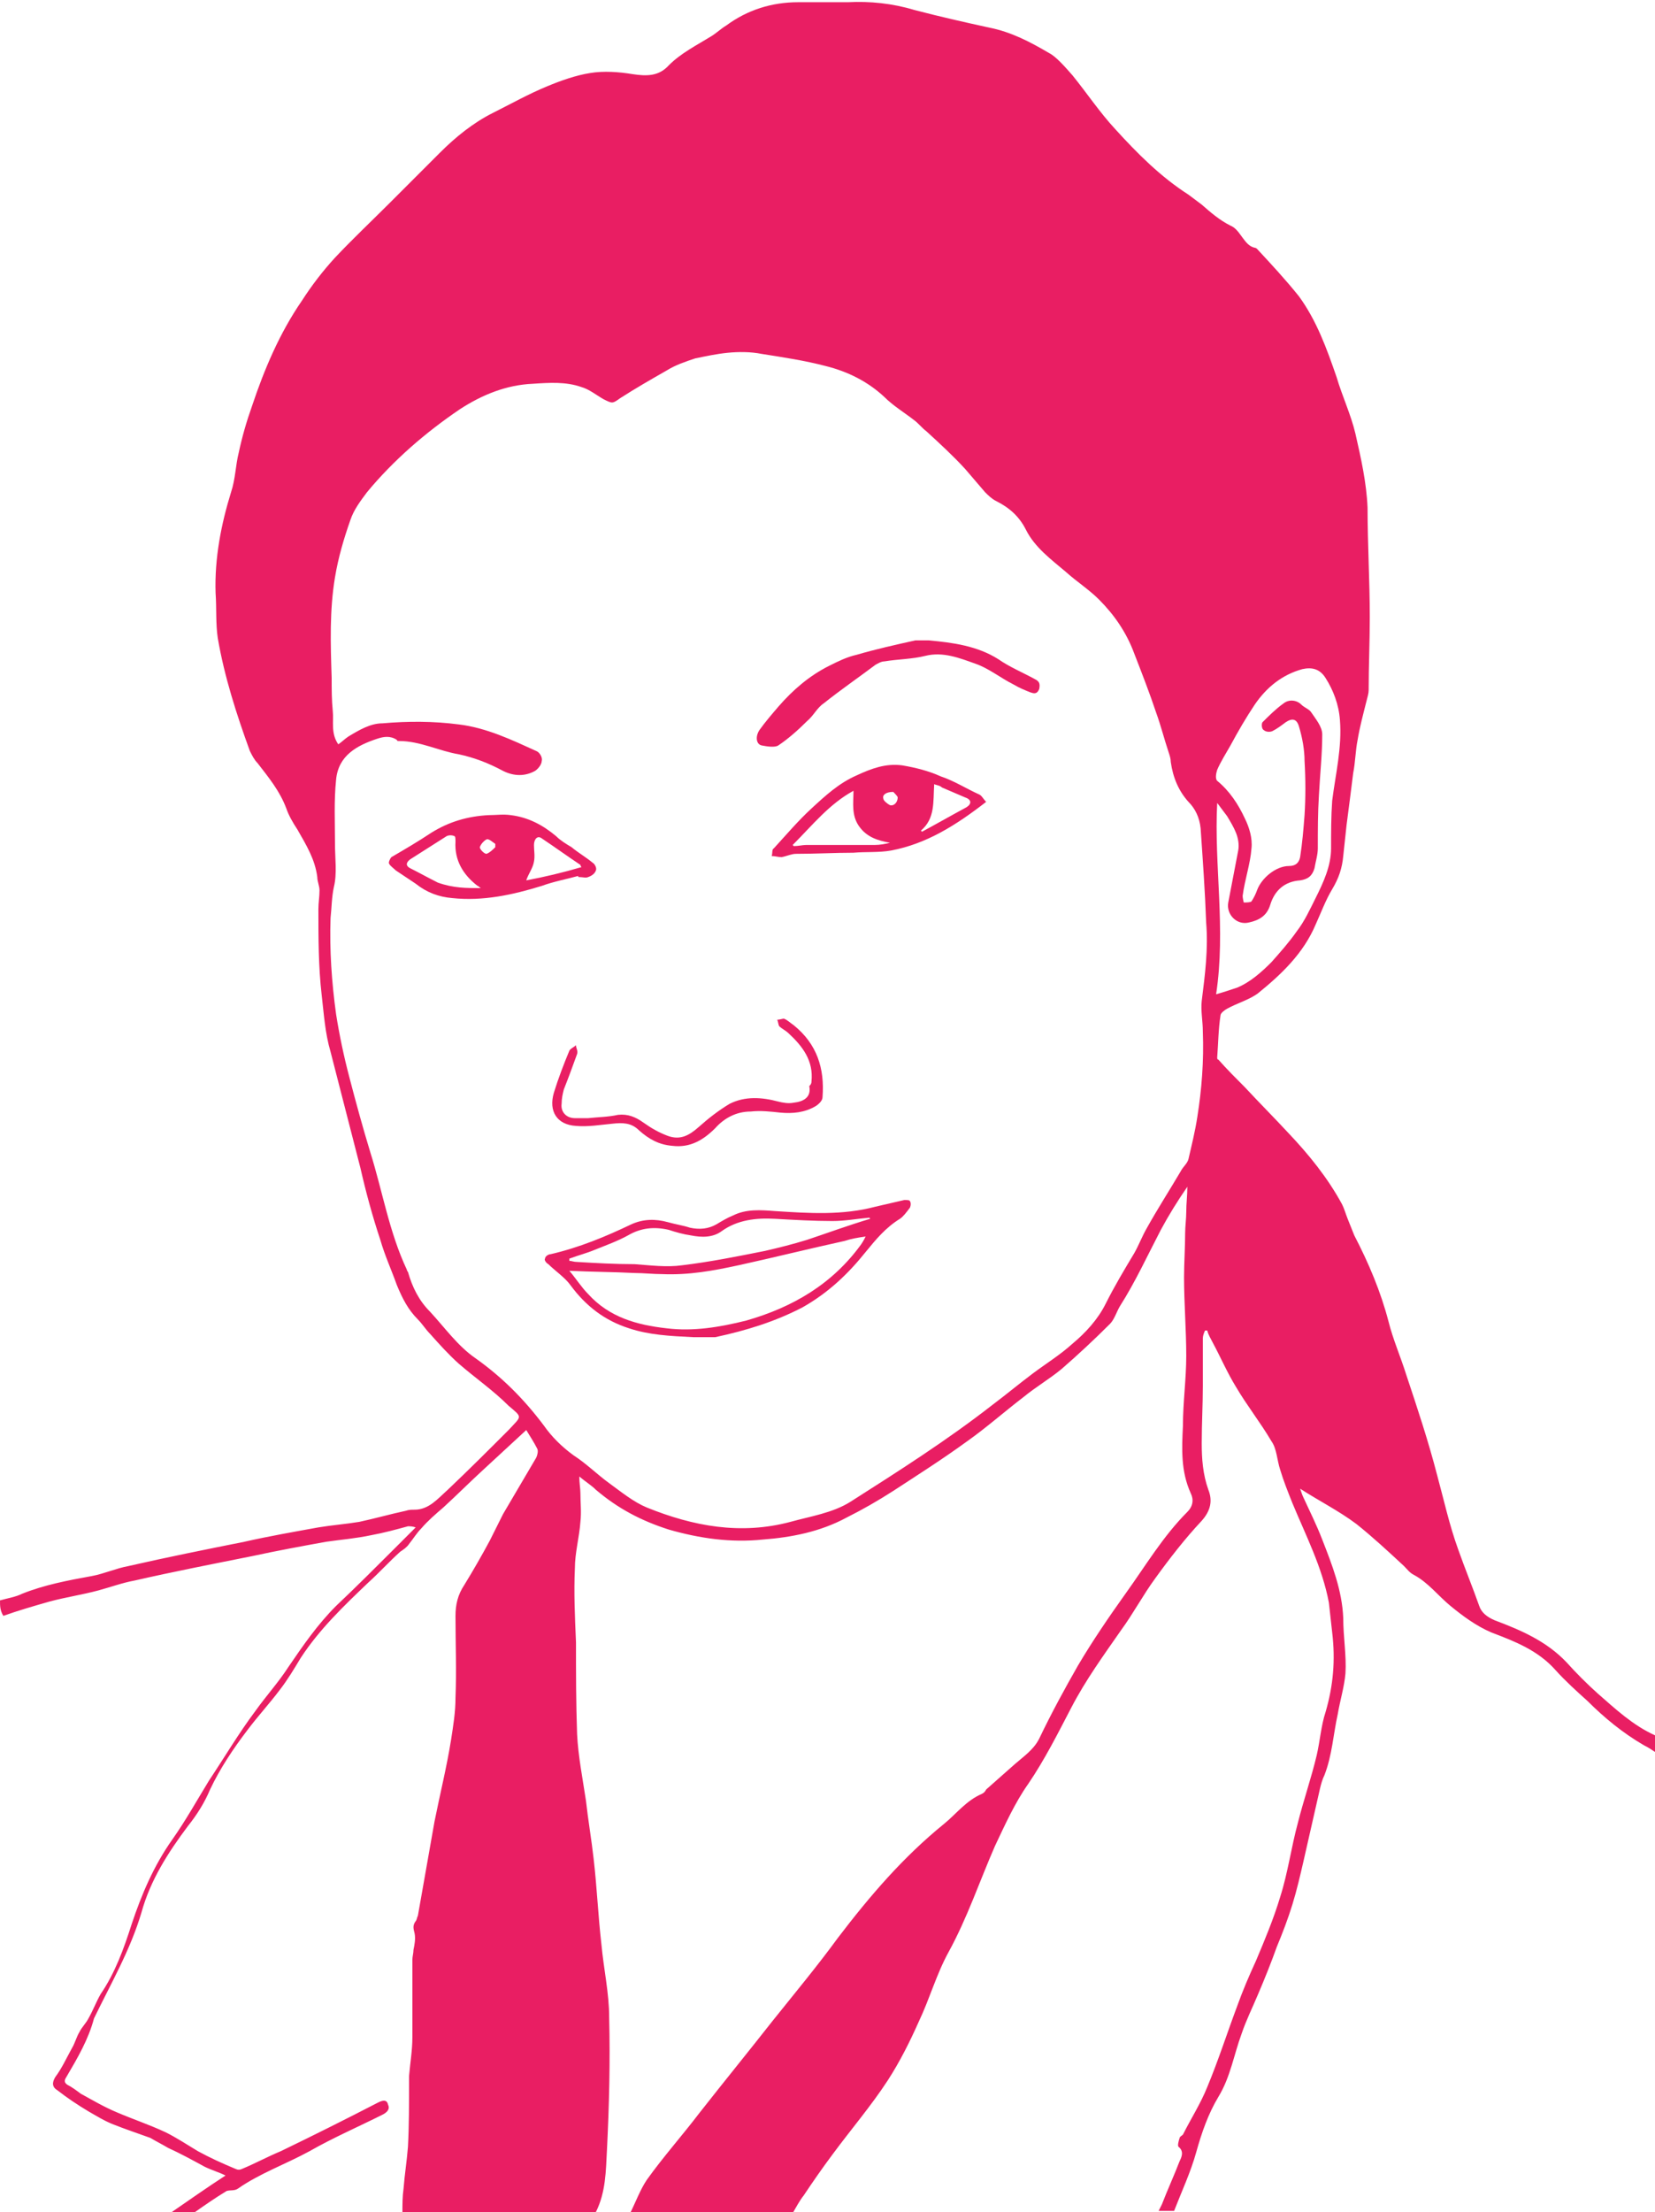 <?xml version="1.0" encoding="utf-8"?>
<!-- Generator: Adobe Illustrator 19.2.1, SVG Export Plug-In . SVG Version: 6.00 Build 0)  -->
<svg version="1.1" id="Layer_1" xmlns="http://www.w3.org/2000/svg" xmlns:xlink="http://www.w3.org/1999/xlink" x="0px" y="0px"
	 viewBox="0 0 149.7 200" style="enable-background:new 0 0 149.7 200;" xml:space="preserve">
<style type="text/css">
	.st0{fill:#E91E63;}
</style>
<g id="pharm-karen-red">
	<path class="st0" d="M0,144.7c0.7-0.2,1.4-0.3,2-0.6c2-0.8,4.1-1.2,6.3-1.6c1.1-0.2,2.2-0.7,3.3-0.9c3.5-0.8,7-1.5,10.5-2.2
		c2.2-0.5,4.5-0.9,6.7-1.3c1.2-0.2,2.5-0.3,3.7-0.5c1.4-0.3,2.8-0.7,4.2-1c0.3-0.1,0.5-0.1,0.8-0.1c1.3,0,2.1-1,3-1.8
		c1.9-1.8,3.7-3.6,5.5-5.4c1.2-1.3,1.3-1.1,0-2.2c-1.4-1.4-3-2.5-4.5-3.8c-0.9-0.8-1.8-1.8-2.6-2.7c-0.4-0.4-0.7-0.9-1.1-1.3
		c-0.9-0.9-1.4-1.9-1.9-3.1c-0.5-1.4-1.1-2.7-1.5-4.1c-0.7-2.1-1.3-4.3-1.8-6.5c-0.9-3.5-1.8-7-2.7-10.5c-0.5-1.7-0.6-3.4-0.8-5.1
		c-0.3-2.6-0.3-5.2-0.3-7.8c0-0.6,0.1-1.1,0.1-1.7c0-0.4-0.2-0.8-0.2-1.2c-0.2-1.6-1-2.9-1.8-4.3c-0.4-0.6-0.8-1.3-1-1.9
		c-0.6-1.6-1.6-2.8-2.6-4.1c-0.3-0.3-0.5-0.7-0.7-1.1c-1.2-3.3-2.3-6.7-2.9-10.2c-0.2-1.3-0.1-2.7-0.2-4.1c-0.1-3.1,0.5-6.2,1.4-9.1
		c0.4-1.2,0.4-2.4,0.7-3.6c0.3-1.4,0.7-2.8,1.2-4.2c1.1-3.3,2.5-6.6,4.5-9.5c0.9-1.4,1.9-2.7,3-3.9c1.6-1.7,3.3-3.3,5-5
		c1.5-1.5,3-3,4.5-4.5c1.4-1.4,3-2.7,4.8-3.6c1.6-0.8,3.2-1.7,4.9-2.4c1.2-0.5,2.6-1,3.9-1.2c1.2-0.2,2.6-0.1,3.8,0.1
		c1.3,0.2,2.4,0.2,3.3-0.8c1.1-1.1,2.5-1.8,3.8-2.6c0.5-0.3,0.9-0.7,1.4-1c1.9-1.4,4.1-2.1,6.5-2.1c1.5,0,3,0,4.5,0
		c2-0.1,4,0.1,6,0.7c2.3,0.6,4.5,1.1,6.8,1.6c2,0.4,3.7,1.3,5.4,2.3C95.5,5.1,96.3,6,97,6.8c1.3,1.6,2.5,3.4,3.9,4.9
		c2,2.2,4.1,4.3,6.6,5.9c0.4,0.3,0.8,0.6,1.2,0.9c0.8,0.7,1.6,1.4,2.6,1.9c0.5,0.2,0.8,0.7,1.1,1.1c0.3,0.4,0.6,0.8,1.1,0.9
		c0.1,0,0.2,0.1,0.2,0.1c1.3,1.4,2.6,2.8,3.8,4.3c1.6,2.2,2.5,4.7,3.4,7.3c0.5,1.7,1.3,3.4,1.7,5.1c0.5,2.2,1,4.4,1.1,6.7
		c0,3.3,0.2,6.6,0.2,9.9c0,2.2-0.1,4.4-0.1,6.6c0,0.3-0.1,0.6-0.2,1c-0.3,1.2-0.6,2.3-0.8,3.5c-0.2,1-0.2,2-0.4,3
		c-0.2,1.6-0.4,3.2-0.6,4.7c-0.1,0.9-0.2,1.9-0.3,2.8c-0.1,1.1-0.4,2-1,3c-0.6,1-1,2.1-1.5,3.2c-1.1,2.6-3.1,4.5-5.2,6.2
		c-0.8,0.6-1.9,0.9-2.8,1.4c-0.2,0.1-0.6,0.4-0.6,0.6c-0.2,1.3-0.2,2.5-0.3,3.8c0,0.1,0,0.2,0.1,0.2c0.8,0.9,1.6,1.7,2.4,2.5
		c1.3,1.4,2.6,2.7,3.9,4.1c1.9,2,3.6,4.1,4.9,6.5c0.2,0.4,0.3,0.8,0.5,1.3c0.2,0.5,0.4,1,0.6,1.5c1.3,2.5,2.4,5.1,3.1,7.8
		c0.4,1.6,1.1,3.2,1.6,4.8c1,3,2,6,2.8,9.1c0.6,2.2,1.1,4.5,1.9,6.7c0.6,1.7,1.3,3.4,1.9,5.1c0.2,0.6,0.7,1,1.4,1.3
		c2.4,0.9,4.7,1.9,6.5,3.8c0.9,1,1.8,1.9,2.8,2.8c1.6,1.4,3.2,2.9,5.2,3.8c0,0.5,0,1,0,1.5c-0.3-0.2-0.6-0.4-1-0.6
		c-1.9-1.1-3.6-2.5-5.1-4c-1-0.9-2-1.8-2.9-2.8c-1.6-1.8-3.7-2.6-5.8-3.4c-1.4-0.6-2.6-1.5-3.7-2.4c-1.1-0.9-2-2.1-3.3-2.8
		c-0.4-0.2-0.6-0.5-0.9-0.8c-1.4-1.3-2.8-2.6-4.3-3.8c-1.6-1.2-3.4-2.1-5.1-3.2c0.1,0.3,0.2,0.6,0.3,0.8c0.6,1.3,1.2,2.5,1.7,3.8
		c0.9,2.3,1.8,4.6,1.9,7.1c0,1.7,0.3,3.4,0.2,5c-0.1,1.2-0.5,2.5-0.7,3.7c-0.4,1.8-0.5,3.7-1.2,5.5c-0.2,0.4-0.3,0.8-0.4,1.2
		c-0.5,2.2-1,4.4-1.5,6.6c-0.3,1.3-0.6,2.6-1,3.9c-0.4,1.3-0.9,2.6-1.4,3.8c-0.5,1.4-1.1,2.9-1.7,4.3c-0.5,1.2-1.1,2.4-1.5,3.6
		c-0.7,1.9-1,3.9-2.1,5.7c-0.9,1.5-1.5,3.2-2,5c-0.5,1.8-1.3,3.5-2,5.3c-0.5,0-0.9,0-1.4,0c0.1-0.2,0.2-0.4,0.3-0.6
		c0.5-1.3,1.1-2.6,1.6-3.9c0.2-0.4,0.4-0.9-0.1-1.3c-0.1-0.1,0-0.5,0.1-0.8c0-0.1,0.2-0.2,0.3-0.3c0.7-1.4,1.6-2.8,2.2-4.3
		c1-2.4,1.8-4.9,2.7-7.3c0.5-1.4,1.1-2.8,1.7-4.1c0.8-1.9,1.6-3.8,2.2-5.8c0.7-2.2,1-4.5,1.6-6.7c0.5-2,1.2-4,1.7-6.1
		c0.3-1.3,0.4-2.7,0.8-3.9c0.7-2.4,0.9-4.7,0.6-7.2c-0.1-0.9-0.2-1.8-0.3-2.7c-0.6-3.2-2.1-6.1-3.3-9c-0.4-1-0.8-2-1.1-3
		c-0.3-0.9-0.3-1.9-0.8-2.6c-1-1.7-2.2-3.2-3.2-4.9c-0.8-1.3-1.4-2.7-2.1-4c-0.2-0.4-0.4-0.7-0.5-1.1c-0.1,0-0.2,0-0.2,0
		c-0.1,0.2-0.2,0.5-0.2,0.7c0,1.4,0,2.9,0,4.3c0,1.7-0.1,3.4-0.1,5.2c0,1.4,0.1,2.8,0.6,4.2c0.4,1,0.2,1.9-0.6,2.8
		c-1.5,1.6-2.9,3.4-4.2,5.2c-1.1,1.5-2,3.2-3.1,4.7c-1.6,2.3-3.2,4.5-4.5,7c-1.2,2.3-2.4,4.7-3.9,6.9c-1.2,1.7-2.1,3.7-3,5.6
		c-1.4,3.2-2.5,6.5-4.2,9.6c-1.1,2-1.7,4.2-2.7,6.3c-0.8,1.8-1.7,3.6-2.8,5.3c-1.5,2.3-3.3,4.4-5,6.7c-0.9,1.2-1.8,2.5-2.6,3.7
		c-0.4,0.5-0.7,1.1-1,1.6c-4.9,0-9.8,0-14.7,0c0.5-1,0.9-2.1,1.5-3c1.5-2.1,3.2-4,4.8-6.1c2.2-2.8,4.4-5.5,6.6-8.3
		c2-2.5,4-4.9,5.9-7.5c2.9-3.8,5.9-7.3,9.6-10.3c1.1-0.9,2-2.1,3.4-2.7c0.2-0.1,0.3-0.2,0.4-0.4c0.9-0.8,1.7-1.5,2.6-2.3
		c0.8-0.7,1.7-1.3,2.2-2.3c1.1-2.3,2.3-4.5,3.5-6.6c1.3-2.2,2.8-4.4,4.3-6.5c1.8-2.5,3.4-5.2,5.6-7.4c0.5-0.5,0.6-1.1,0.3-1.7
		c-0.9-2-0.8-4-0.7-6.1c0-2.1,0.3-4.2,0.3-6.3c0-2.4-0.2-4.8-0.2-7.1c0-1.3,0.1-2.7,0.1-4c0-0.6,0.1-1.3,0.1-1.9
		c0-0.8,0.1-1.5,0.1-2.3c-0.9,1.3-1.7,2.6-2.4,3.9c-1.2,2.3-2.3,4.7-3.7,6.9c-0.3,0.5-0.5,1.2-0.9,1.6c-1.4,1.4-2.9,2.8-4.4,4.1
		c-1.1,0.9-2.3,1.6-3.4,2.5c-1.7,1.3-3.4,2.8-5.1,4c-2.2,1.6-4.4,3-6.7,4.5c-1.4,0.9-2.8,1.7-4.2,2.4c-2.4,1.3-5,1.8-7.6,2
		c-2.9,0.3-5.7-0.1-8.5-0.9c-2.5-0.8-4.6-1.9-6.6-3.6c-0.4-0.4-0.9-0.7-1.5-1.2c0,0.6,0.1,1.1,0.1,1.5c0,0.9,0.1,1.7,0,2.6
		c-0.1,1.4-0.5,2.8-0.5,4.2c-0.1,2.2,0,4.4,0.1,6.7c0,2.8,0,5.5,0.1,8.3c0.1,2,0.5,4,0.8,6c0.2,1.8,0.5,3.5,0.7,5.3
		c0.3,2.6,0.4,5.1,0.7,7.7c0.2,2.2,0.7,4.4,0.7,6.6c0.1,4,0,8-0.2,12c-0.1,1.9-0.1,3.8-1,5.6c-5.8,0-11.6,0-17.5,0
		c0-0.7,0-1.4,0.1-2.1c0.1-1.3,0.3-2.5,0.4-3.8c0.1-1.9,0.1-3.9,0.1-5.9c0-0.2,0-0.3,0-0.5c0.1-1.2,0.3-2.3,0.3-3.5c0-2.3,0-4.7,0-7
		c0-0.3,0.1-0.6,0.1-0.9c0.1-0.5,0.2-1,0.1-1.5c-0.1-0.4-0.2-0.7,0.1-1.1c0.1-0.1,0.1-0.3,0.2-0.5c0.5-2.8,1-5.7,1.5-8.5
		c0.5-2.5,1.1-4.9,1.5-7.4c0.2-1.3,0.4-2.5,0.4-3.8c0.1-2.5,0-4.9,0-7.4c0-1,0.2-1.9,0.8-2.8c0.8-1.3,1.6-2.7,2.3-4
		c0.4-0.8,0.8-1.6,1.2-2.4c1-1.7,2-3.4,3-5.1c0.1-0.2,0.2-0.6,0.1-0.8c-0.3-0.6-0.7-1.2-1-1.7c-1.3,1.2-2.6,2.4-3.9,3.6
		c-1.2,1.1-2.4,2.3-3.6,3.4c-0.7,0.6-1.4,1.2-2,1.9c-0.4,0.4-0.7,0.9-1.1,1.4c-0.2,0.3-0.5,0.5-0.8,0.7c-1,0.9-1.9,1.9-2.9,2.8
		c-2.2,2.1-4.4,4.2-6.1,6.8c-0.6,1-1.2,2-1.9,2.9c-0.9,1.2-2,2.4-2.9,3.6c-1.3,1.7-2.5,3.5-3.4,5.4c-0.5,1.2-1.2,2.3-2,3.3
		c-1.8,2.4-3.4,4.9-4.2,7.8c-1,3.4-2.8,6.5-4.3,9.6C8,184.4,7,186.1,6,187.8c-0.2,0.3-0.2,0.5,0.1,0.7c0.4,0.2,0.8,0.5,1.2,0.8
		c1.1,0.6,2.1,1.2,3.3,1.7c1.4,0.6,2.9,1.1,4.4,1.8c1,0.5,1.9,1.1,2.9,1.7c1.1,0.6,2.2,1.1,3.4,1.6c0.2,0.1,0.4,0.1,0.6,0
		c1.2-0.5,2.3-1.1,3.5-1.6c2.9-1.4,5.9-2.9,8.8-4.4c0.4-0.2,0.8-0.3,0.9,0.2c0.2,0.4-0.1,0.7-0.5,0.9c-2.2,1.1-4.5,2.1-6.6,3.3
		c-2.2,1.2-4.5,2-6.5,3.4c-0.3,0.2-0.7,0.1-1,0.2c-1,0.6-2,1.3-3,2c-0.7,0-1.4,0-2.1,0c1.6-1.1,3.3-2.3,5-3.4
		c-0.6-0.3-1.3-0.5-1.9-0.8c-1.1-0.6-2.2-1.2-3.3-1.7c-0.5-0.3-1.1-0.6-1.6-0.9c-1.1-0.4-2.3-0.8-3.3-1.2c-0.8-0.3-1.6-0.8-2.3-1.2
		c-1-0.6-1.9-1.2-2.8-1.9c-0.5-0.3-0.5-0.7-0.2-1.2c0.6-0.8,1-1.7,1.5-2.6c0.3-0.5,0.4-1,0.7-1.5c0.2-0.4,0.6-0.8,0.8-1.2
		c0.4-0.7,0.7-1.5,1.1-2.2c1.3-1.9,2.1-4.1,2.8-6.3c0.9-2.7,2-5.3,3.7-7.7c1.2-1.7,2.2-3.5,3.3-5.3c1.4-2.1,2.7-4.3,4.2-6.3
		c1-1.4,2.1-2.6,3-4c1.3-1.9,2.6-3.8,4.3-5.5c1.8-1.7,3.6-3.5,5.3-5.2c0.6-0.6,1.2-1.2,1.9-1.9c-0.3-0.1-0.5-0.1-0.7-0.1
		c-1.1,0.3-2.2,0.6-3.3,0.8c-1.4,0.3-2.7,0.4-4.1,0.6c-2.2,0.4-4.4,0.8-6.7,1.3c-3.5,0.7-7.1,1.4-10.6,2.2c-1.1,0.2-2.2,0.6-3.3,0.9
		c-1.5,0.4-2.9,0.6-4.4,1c-1.4,0.4-2.8,0.8-4.2,1.3C0,145.6,0,145.2,0,144.7z M30.6,67.3c0.3-0.2,0.6-0.5,0.9-0.7
		c1-0.6,2-1.2,3.1-1.2c2.3-0.2,4.6-0.2,6.9,0.1c2.5,0.3,4.8,1.4,7,2.4c0.3,0.1,0.6,0.6,0.5,0.9c0,0.3-0.3,0.7-0.6,0.9
		c-0.9,0.5-1.9,0.5-2.9,0c-1.3-0.7-2.6-1.2-4-1.5c-1.8-0.3-3.5-1.2-5.4-1.2c-0.1,0-0.2,0-0.2-0.1c-0.6-0.4-1.2-0.3-1.8-0.1
		c-1.8,0.6-3.5,1.5-3.7,3.7c-0.2,1.9-0.1,3.9-0.1,5.8c0,1.3,0.2,2.7-0.1,3.9C30,81.1,30,82.1,29.9,83c-0.1,2.9,0.1,5.8,0.5,8.7
		c0.3,1.9,0.7,3.8,1.2,5.7c0.6,2.3,1.2,4.5,1.9,6.8c1.1,3.5,1.7,7.2,3.3,10.6c0,0.1,0.1,0.2,0.1,0.2c0.4,1.4,1,2.6,2,3.6
		c1.3,1.4,2.5,3.1,4.1,4.2c2.4,1.7,4.4,3.7,6.2,6.1c0.7,1,1.6,1.9,2.7,2.7c1.1,0.7,2.1,1.7,3.2,2.5c1.1,0.8,2.2,1.7,3.4,2.2
		c4.2,1.7,8.5,2.5,13,1.3c1.8-0.5,3.8-0.8,5.4-1.8c4.4-2.8,8.8-5.6,12.9-8.8c1.2-0.9,2.4-1.9,3.6-2.8c1.2-0.9,2.5-1.7,3.6-2.7
		c1.2-1,2.3-2.2,3-3.6c0.8-1.6,1.7-3.1,2.6-4.6c0.4-0.7,0.7-1.5,1.1-2.2c1-1.8,2.1-3.5,3.1-5.2c0.2-0.4,0.6-0.7,0.7-1.1
		c0.3-1.3,0.6-2.5,0.8-3.8c0.4-2.5,0.6-5.1,0.5-7.7c0-1-0.2-1.9-0.1-2.8c0.3-2.4,0.6-4.7,0.4-7.1c-0.1-2.8-0.3-5.6-0.5-8.5
		c-0.1-1-0.5-1.8-1.1-2.4c-0.9-1-1.4-2.2-1.6-3.6c0-0.3-0.1-0.6-0.2-0.9c-0.4-1.2-0.7-2.4-1.1-3.5c-0.6-1.8-1.3-3.6-2-5.4
		c-0.7-1.9-1.8-3.5-3.2-4.9c-0.9-0.9-2-1.6-3-2.5c-1.3-1.1-2.8-2.2-3.6-3.8c-0.6-1.2-1.5-2-2.7-2.6c-0.4-0.2-0.7-0.5-1-0.8
		c-0.6-0.7-1.2-1.4-1.8-2.1c-1.1-1.2-2.3-2.3-3.5-3.4c-0.4-0.3-0.7-0.7-1.1-1c-0.9-0.7-1.9-1.3-2.7-2.1c-1.5-1.4-3.3-2.3-5.3-2.8
		c-1.9-0.5-3.9-0.8-5.8-1.1c-1-0.2-2.1-0.2-3.1-0.1c-1,0.1-1.9,0.3-2.9,0.5c-0.9,0.3-1.8,0.6-2.6,1.1c-1.4,0.8-2.8,1.6-4.2,2.5
		c-0.7,0.5-0.7,0.5-1.5,0.1c-0.7-0.4-1.3-0.9-2-1.1c-1.4-0.5-2.9-0.4-4.4-0.3c-2.4,0.1-4.6,1-6.6,2.3c-3.1,2.1-6,4.6-8.4,7.5
		c-0.6,0.8-1.2,1.6-1.5,2.5c-0.6,1.7-1.1,3.4-1.4,5.2c-0.5,3-0.4,6-0.3,9.1c0,1,0,2,0.1,3C30.2,65.2,29.9,66.3,30.6,67.3z M110,89.9
		c0.7-0.2,1.3-0.4,1.9-0.6c1.2-0.5,2.2-1.4,3.1-2.3c0.8-0.9,1.6-1.8,2.3-2.8c0.7-0.9,1.2-2,1.7-3c0.7-1.4,1.4-2.9,1.4-4.5
		c0-1.4,0-2.9,0.1-4.3c0.3-2.4,0.9-4.8,0.7-7.3c-0.1-1.4-0.6-2.7-1.3-3.8c-0.5-0.8-1.2-1-2.1-0.8c-1.8,0.5-3.2,1.6-4.3,3.2
		c-0.8,1.2-1.5,2.4-2.2,3.7c-0.4,0.7-0.9,1.5-1.2,2.2c-0.1,0.3-0.2,0.8,0,1c1.1,0.9,1.9,2.1,2.5,3.4c0.4,0.8,0.7,1.8,0.6,2.7
		c-0.1,1.4-0.6,2.8-0.8,4.3c0,0.2,0.1,0.6,0.1,0.6c0.2,0,0.6,0,0.7-0.1c0.2-0.3,0.4-0.7,0.5-1c0.4-1.1,1.7-2.2,2.9-2.2
		c0.6,0,0.9-0.3,1-0.8c0.2-1.3,0.3-2.5,0.4-3.8c0.1-1.6,0.1-3.2,0-4.9c0-1-0.2-2.1-0.5-3.1c-0.2-0.7-0.6-0.8-1.2-0.4
		c-0.4,0.3-0.8,0.6-1.2,0.8c-0.2,0.1-0.6,0.1-0.8-0.1c-0.2-0.1-0.2-0.6-0.1-0.7c0.6-0.6,1.2-1.2,1.9-1.7c0.5-0.4,1.2-0.3,1.6,0.1
		c0.3,0.3,0.7,0.4,0.9,0.7c0.4,0.6,1,1.3,1,2c0,1.8-0.2,3.6-0.3,5.5c-0.1,1.6-0.1,3.2-0.1,4.8c0,0.6-0.2,1.2-0.3,1.8
		c-0.2,0.7-0.6,1-1.3,1.1c-1.4,0.1-2.3,0.9-2.7,2.2c-0.3,1-1,1.4-1.9,1.6c-1.1,0.3-2.1-0.7-1.9-1.8c0.3-1.6,0.6-3.1,0.9-4.7
		c0.1-0.5,0-1.1-0.2-1.6c-0.2-0.5-0.5-1-0.8-1.5c-0.3-0.4-0.6-0.8-0.9-1.2C109.8,78.2,110.9,84,110,89.9z"/>
	<path class="st0" d="M62.7,120.9c-2.1-0.1-4-0.2-5.8-0.8c-2.2-0.7-3.9-2-5.3-3.9c-0.5-0.7-1.4-1.3-2-1.9c-0.2-0.1-0.4-0.4-0.3-0.5
		c0-0.2,0.3-0.4,0.5-0.4c2.6-0.6,5-1.6,7.3-2.7c1.1-0.5,2.2-0.5,3.3-0.2c0.7,0.2,1.4,0.3,2,0.5c0.9,0.2,1.7,0.1,2.4-0.3
		c0.5-0.3,1-0.6,1.5-0.8c1.2-0.6,2.5-0.5,3.8-0.4c3.1,0.2,6.1,0.4,9.1-0.4c0.9-0.2,1.7-0.4,2.6-0.6c0.2,0,0.5,0,0.5,0.1
		c0.1,0.1,0.1,0.4,0,0.6c-0.3,0.4-0.6,0.8-0.9,1c-1.3,0.8-2.2,1.9-3.1,3c-1.6,2-3.4,3.7-5.7,5c-2.5,1.3-5.1,2.1-7.9,2.7
		C64,120.9,63.3,120.9,62.7,120.9z M78.3,111.8c-0.7,0.1-1.3,0.2-1.9,0.4c-3.2,0.7-6.4,1.5-9.6,2.2c-2.3,0.5-4.5,0.9-6.9,0.8
		c-0.8,0-1.7-0.1-2.5-0.1c-1.9-0.1-3.9-0.1-5.9-0.2c0.6,0.7,1.1,1.5,1.7,2.1c1.9,2.1,4.4,2.8,7.1,3.1c2.4,0.3,4.8-0.1,7.2-0.7
		c4.2-1.2,7.8-3.3,10.4-6.9C78.1,112.2,78.2,112,78.3,111.8z M78.7,110.2c0,0,0-0.1-0.1-0.1c-1.1,0.1-2.2,0.3-3.3,0.3
		c-1.7,0-3.4-0.1-5.2-0.2c-1.7-0.1-3.4,0.1-4.8,1.1c-0.8,0.6-1.8,0.6-2.8,0.4c-0.7-0.1-1.4-0.3-2-0.5c-1.3-0.3-2.5-0.2-3.7,0.5
		c-0.9,0.5-2,0.9-3,1.3c-0.7,0.3-1.5,0.5-2.3,0.8c0,0.1,0,0.1,0,0.2c0.2,0,0.4,0.1,0.7,0.1c1.7,0.1,3.4,0.2,5.2,0.2
		c1.4,0.1,2.9,0.3,4.3,0.1c2.5-0.3,5-0.8,7.5-1.3c1.3-0.3,2.5-0.6,3.8-1C74.8,111.5,76.7,110.8,78.7,110.2z"/>
	<path class="st0" d="M89.2,72.5c-2.7,2.1-5.4,3.8-8.6,4.4c-1.1,0.2-2.3,0.1-3.4,0.2c-1.7,0-3.4,0.1-5.2,0.1c-0.4,0-0.8,0.2-1.3,0.3
		c-0.3,0-0.6-0.1-0.9-0.1c0.1-0.3,0-0.6,0.2-0.7c1.1-1.2,2.2-2.5,3.4-3.6c1.3-1.2,2.5-2.3,4.1-3c1.3-0.6,2.6-1.1,4.1-0.9
		c1.2,0.2,2.4,0.5,3.5,1c1.2,0.4,2.3,1.1,3.4,1.6C88.8,71.9,88.9,72.2,89.2,72.5z M71.7,76.4c0,0,0.1,0.1,0.1,0.1
		c0.4,0,0.8-0.1,1.1-0.1c2.1,0,4.2,0,6.2,0c0.5,0,1-0.1,1.4-0.2c-1.1-0.2-2.1-0.5-2.8-1.5c-0.7-1-0.5-2.1-0.5-3.2
		C75,72.7,73.5,74.6,71.7,76.4z M83.3,75.1c0,0,0.1,0.1,0.1,0.1c1.3-0.7,2.7-1.5,4-2.2c0.5-0.3,0.5-0.7-0.1-0.9
		c-0.7-0.3-1.4-0.6-2.1-0.9C85,71,84.7,71,84.5,70.9C84.4,72.5,84.6,74,83.3,75.1z M80.8,71.6c-0.7,0-1,0.3-0.9,0.6
		c0,0.2,0.4,0.5,0.6,0.6c0.4,0.1,0.7-0.3,0.7-0.7C81.2,72,80.9,71.7,80.8,71.6z"/>
	<path class="st0" d="M52.3,79.2c-1.1,0.3-2.2,0.5-3.3,0.9c-2.6,0.8-5.3,1.4-8.1,1.1c-1.2-0.1-2.3-0.5-3.3-1.3
		c-0.6-0.4-1.2-0.8-1.8-1.2c-0.2-0.2-0.5-0.4-0.6-0.6c-0.1-0.1,0.1-0.5,0.2-0.6c1.2-0.7,2.4-1.4,3.6-2.2c1.6-1,3.3-1.5,5.2-1.6
		c0.7,0,1.3-0.1,2,0c1.6,0.2,2.9,0.9,4.1,1.9c0.4,0.4,0.9,0.7,1.4,1c0.6,0.5,1.3,0.9,1.9,1.4c0.2,0.1,0.4,0.5,0.3,0.7
		c-0.1,0.3-0.4,0.5-0.7,0.6c-0.2,0.1-0.5,0-0.8,0C52.3,79.3,52.3,79.3,52.3,79.2z M43.5,80.3c-0.2-0.1-0.2-0.2-0.3-0.2
		c-1.3-1-2.1-2.3-2-4c0-0.2,0-0.5-0.1-0.5c-0.2-0.1-0.5-0.1-0.7,0c-1.1,0.7-2.2,1.4-3.3,2.1c-0.4,0.3-0.4,0.6,0,0.8
		c0.8,0.4,1.7,0.9,2.5,1.3C41,80.3,42.2,80.3,43.5,80.3z M52.6,78.4c0,0-0.1-0.1-0.1-0.2c-1.2-0.8-2.3-1.6-3.5-2.4
		c-0.4-0.3-0.7,0.1-0.7,0.6c0,0.5,0.1,1,0,1.5c-0.1,0.6-0.5,1.1-0.7,1.7C49.2,79.3,50.9,78.9,52.6,78.4z M44.8,76.6
		c0-0.1,0-0.2,0-0.3c-0.3-0.2-0.6-0.5-0.8-0.4c-0.2,0.1-0.5,0.4-0.6,0.7c0,0.2,0.4,0.6,0.6,0.6C44.3,77.1,44.6,76.8,44.8,76.6z"/>
	<path class="st0" d="M84,57.9c2.2,0.2,4.4,0.5,6.3,1.7c1,0.7,2.2,1.2,3.3,1.8c0.4,0.2,0.5,0.4,0.4,0.9c-0.2,0.5-0.5,0.4-0.8,0.3
		c-0.5-0.2-1-0.4-1.5-0.7c-1.2-0.6-2.3-1.5-3.5-1.9c-1.4-0.5-2.9-1.1-4.5-0.7c-1.2,0.3-2.5,0.3-3.7,0.5c-0.3,0-0.6,0.2-0.8,0.3
		c-1.6,1.2-3.2,2.3-4.7,3.5c-0.6,0.4-0.9,1.1-1.5,1.6c-0.8,0.8-1.7,1.6-2.6,2.2c-0.3,0.2-1,0.1-1.5,0c-0.5-0.1-0.6-0.8-0.2-1.4
		c0.5-0.7,1.1-1.4,1.7-2.1c1.3-1.5,2.8-2.8,4.6-3.7c0.8-0.4,1.6-0.8,2.5-1c1.7-0.5,3.5-0.9,5.3-1.3C83.1,57.9,83.6,57.9,84,57.9z"/>
	<path class="st0" d="M73.4,97.8c0.2-1.9-0.8-3.2-2.1-4.4c-0.2-0.2-0.6-0.4-0.8-0.6c-0.1-0.1-0.1-0.4-0.2-0.6c0.2,0,0.5-0.1,0.6-0.1
		c0.3,0.1,0.6,0.4,0.9,0.6c2.1,1.7,2.8,3.9,2.6,6.5c0,0.3-0.3,0.6-0.6,0.8c-1,0.6-2.1,0.7-3.2,0.6c-0.9-0.1-1.8-0.2-2.7-0.1
		c-1.3,0-2.4,0.6-3.2,1.5c-1.1,1.1-2.3,1.8-3.9,1.6c-1.2-0.1-2.1-0.6-3-1.4c-0.7-0.7-1.5-0.7-2.4-0.6c-1.1,0.1-2.2,0.3-3.3,0.2
		c-1.7-0.1-2.5-1.3-2-3c0.4-1.3,0.9-2.6,1.4-3.8c0.1-0.2,0.4-0.3,0.6-0.5c0,0.3,0.2,0.5,0.1,0.8c-0.4,1.1-0.8,2.2-1.2,3.2
		c-0.1,0.4-0.2,0.8-0.2,1.3c-0.1,0.7,0.4,1.3,1.2,1.3c0.4,0,0.8,0,1.2,0c0.9-0.1,1.8-0.1,2.7-0.3c0.9-0.1,1.6,0.2,2.3,0.7
		c0.7,0.5,1.4,0.9,2.2,1.2c1.1,0.4,1.9,0,2.8-0.8c0.9-0.8,1.8-1.5,2.8-2.1c1.4-0.7,2.9-0.6,4.4-0.2c0.4,0.1,0.9,0.2,1.4,0.1
		c0.9-0.1,1.6-0.5,1.4-1.5C73.3,98.1,73.4,98,73.4,97.8z"/>
</g>
</svg>
